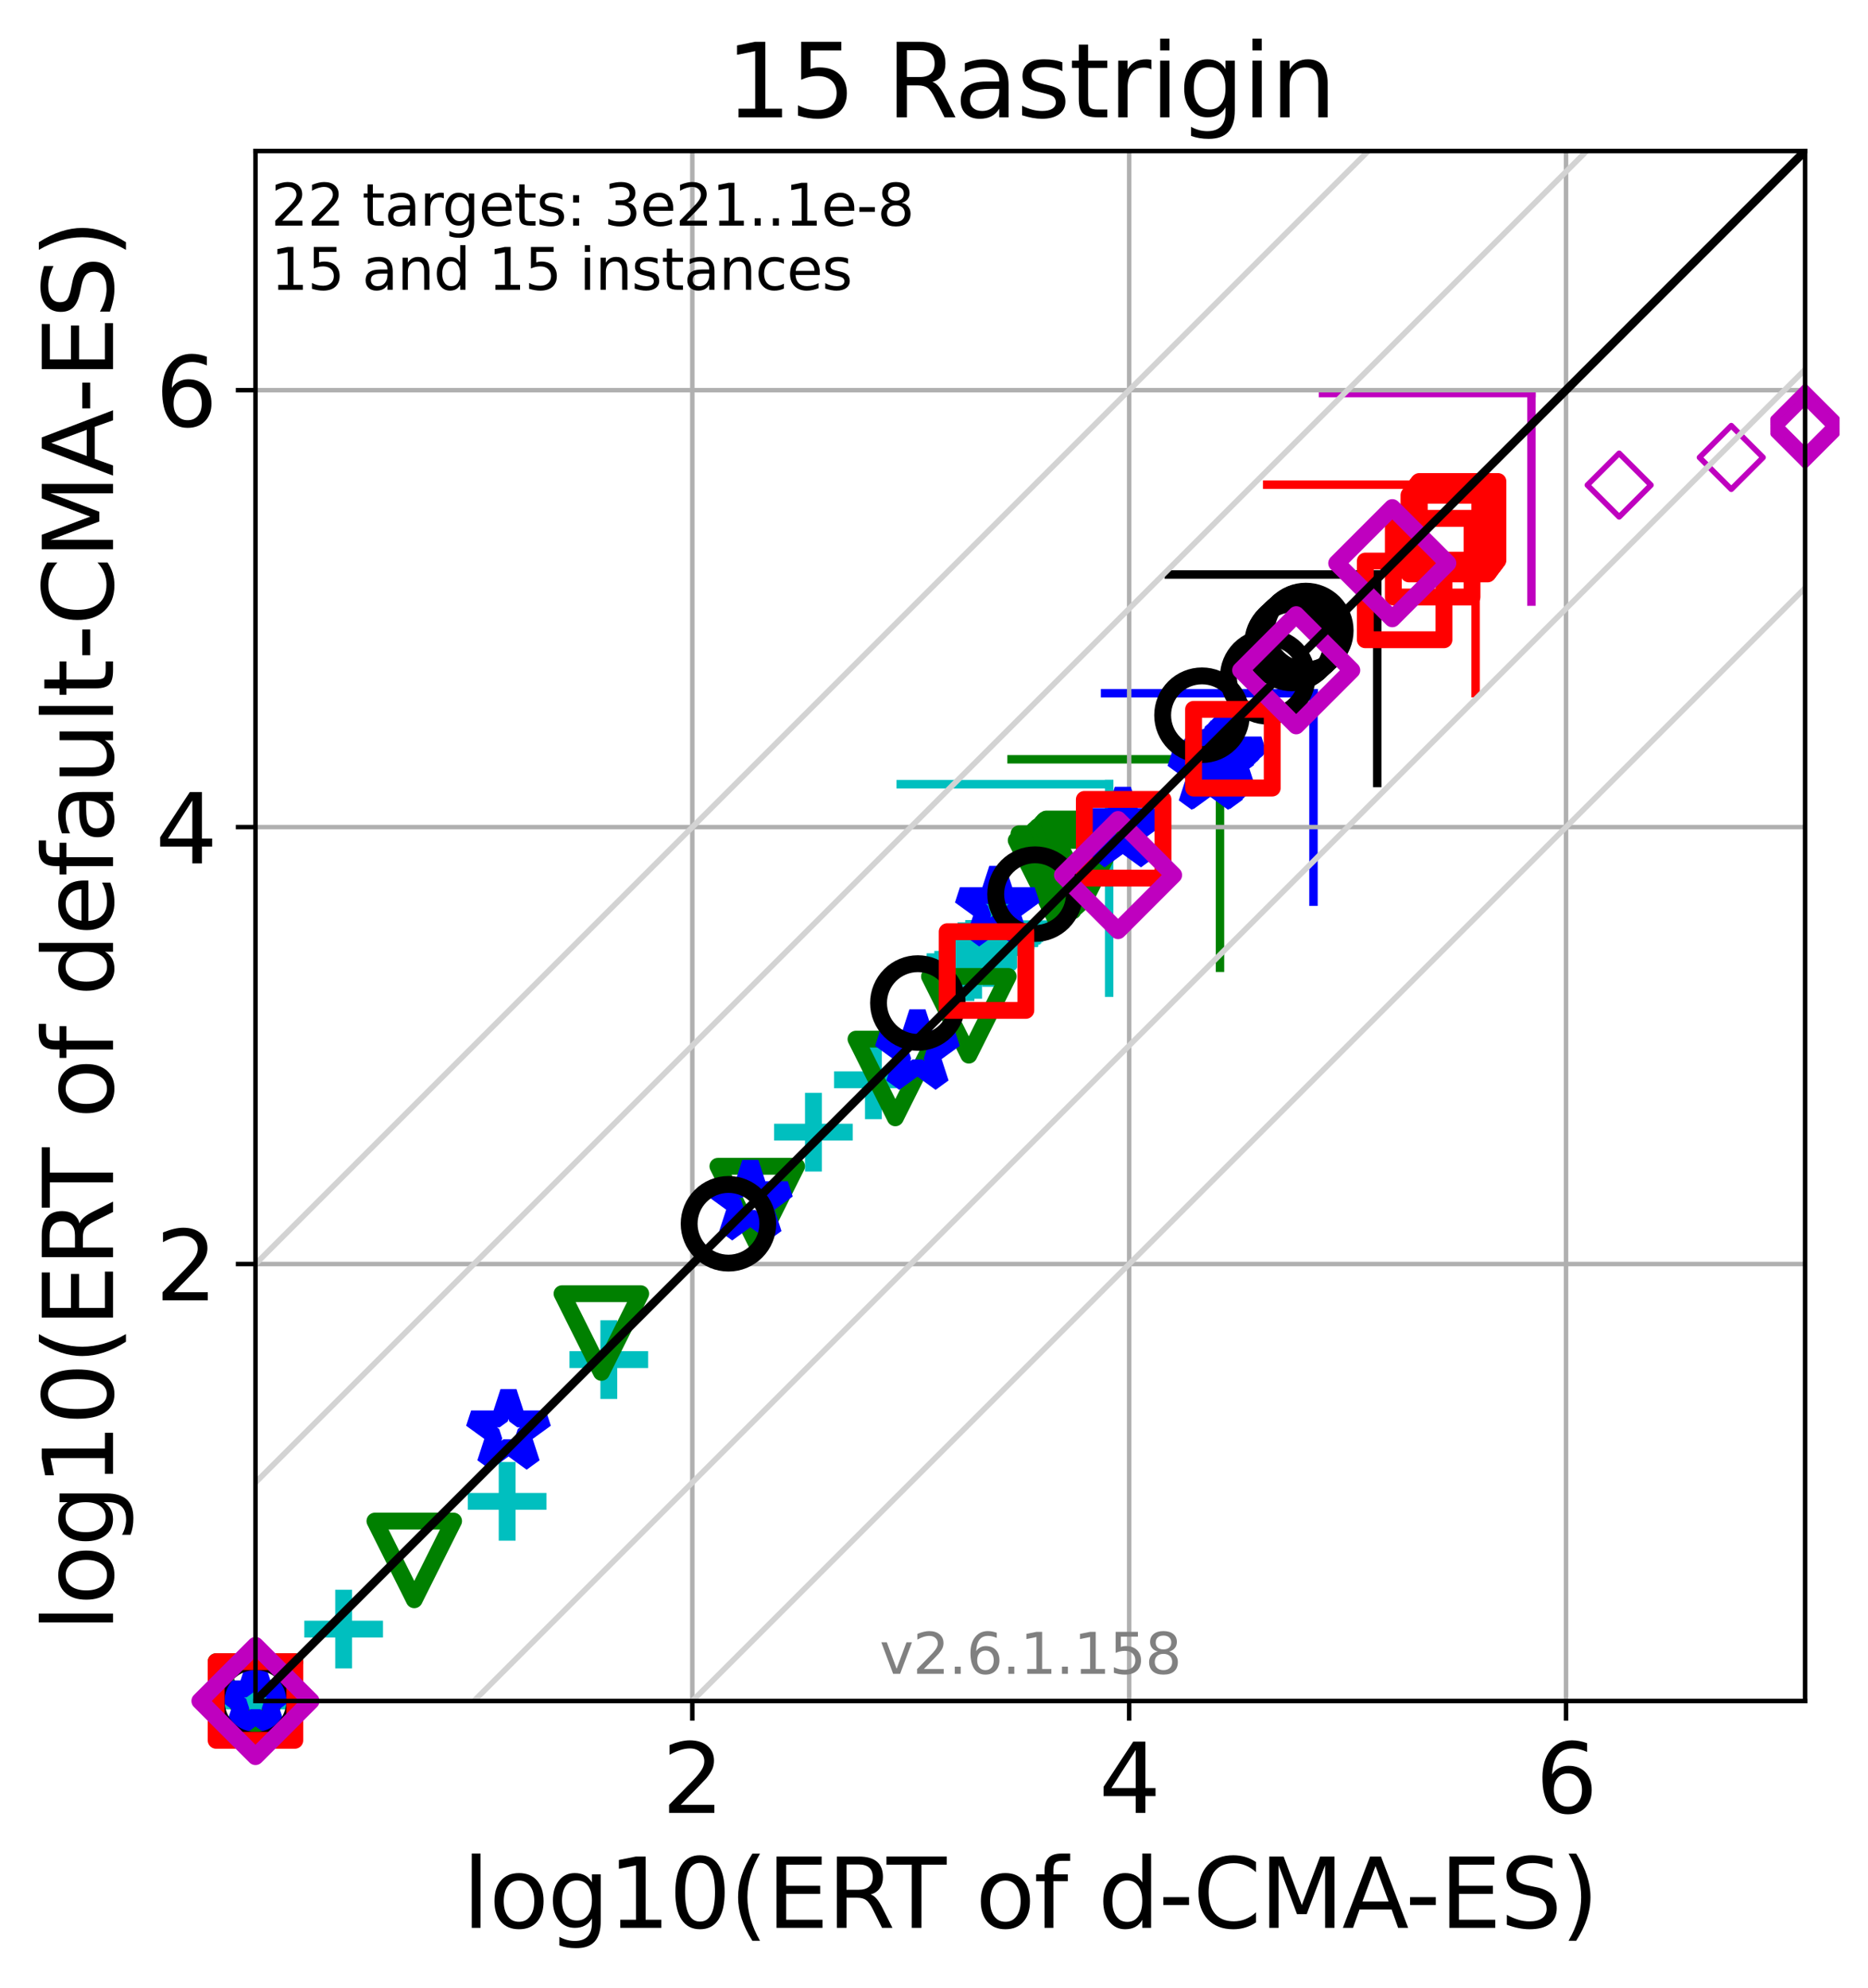 <?xml version="1.0" encoding="utf-8" standalone="no"?>
<!DOCTYPE svg PUBLIC "-//W3C//DTD SVG 1.1//EN"
  "http://www.w3.org/Graphics/SVG/1.1/DTD/svg11.dtd">
<svg xmlns:xlink="http://www.w3.org/1999/xlink" width="332.469pt" height="353.783pt" viewBox="0 0 332.469 353.783" xmlns="http://www.w3.org/2000/svg" version="1.1">
 <defs>
  <style type="text/css">*{stroke-linejoin: round; stroke-linecap: butt}</style>
 </defs>
 <g id="figure_1">
  <g id="patch_1">
   <path d="M 0 353.783 
L 332.469 353.783 
L 332.469 0 
L 0 0 
z
" style="fill: #ffffff"/>
  </g>
  <g id="axes_1">
   <g id="patch_2">
    <path d="M 45.469 302.677 
L 321.269 302.677 
L 321.269 26.877 
L 45.469 26.877 
z
" style="fill: #ffffff"/>
   </g>
   <g id="line2d_1">
    <path d="M 197.406 176.635 
L 197.406 139.539 
" clip-path="url(#pd4803bd28d)" style="fill: none; stroke: #00bfbf; stroke-width: 1.5; stroke-linecap: square"/>
   </g>
   <g id="line2d_2">
    <path d="M 160.31 139.539 
L 197.406 139.539 
" clip-path="url(#pd4803bd28d)" style="fill: none; stroke: #00bfbf; stroke-width: 1.5; stroke-linecap: square"/>
   </g>
   <g id="line2d_3">
    <path d="M 217.137 172.204 
L 217.137 135.108 
" clip-path="url(#pd4803bd28d)" style="fill: none; stroke: #008000; stroke-width: 1.5; stroke-linecap: square"/>
   </g>
   <g id="line2d_4">
    <path d="M 180.04 135.108 
L 217.137 135.108 
" clip-path="url(#pd4803bd28d)" style="fill: none; stroke: #008000; stroke-width: 1.5; stroke-linecap: square"/>
   </g>
   <g id="line2d_5">
    <path d="M 233.777 160.451 
L 233.777 123.355 
" clip-path="url(#pd4803bd28d)" style="fill: none; stroke: #0000ff; stroke-width: 1.5; stroke-linecap: square"/>
   </g>
   <g id="line2d_6">
    <path d="M 196.681 123.355 
L 233.777 123.355 
" clip-path="url(#pd4803bd28d)" style="fill: none; stroke: #0000ff; stroke-width: 1.5; stroke-linecap: square"/>
   </g>
   <g id="line2d_7">
    <path d="M 245.122 139.328 
L 245.122 102.232 
" clip-path="url(#pd4803bd28d)" style="fill: none; stroke: #000000; stroke-width: 1.5; stroke-linecap: square"/>
   </g>
   <g id="line2d_8">
    <path d="M 208.025 102.232 
L 245.122 102.232 
" clip-path="url(#pd4803bd28d)" style="fill: none; stroke: #000000; stroke-width: 1.5; stroke-linecap: square"/>
   </g>
   <g id="line2d_9">
    <path d="M 262.629 123.346 
L 262.629 86.249 
" clip-path="url(#pd4803bd28d)" style="fill: none; stroke: #ff0000; stroke-width: 1.5; stroke-linecap: square"/>
   </g>
   <g id="line2d_10">
    <path d="M 225.533 86.249 
L 262.629 86.249 
" clip-path="url(#pd4803bd28d)" style="fill: none; stroke: #ff0000; stroke-width: 1.5; stroke-linecap: square"/>
   </g>
   <g id="line2d_11">
    <path d="M 272.566 107.047 
L 272.566 69.95 
" clip-path="url(#pd4803bd28d)" style="fill: none; stroke: #bf00bf; stroke-width: 1.5; stroke-linecap: square"/>
   </g>
   <g id="line2d_12">
    <path d="M 235.47 69.95 
L 272.566 69.95 
" clip-path="url(#pd4803bd28d)" style="fill: none; stroke: #bf00bf; stroke-width: 1.5; stroke-linecap: square"/>
   </g>
   <g id="matplotlib.axis_1">
    <g id="xtick_1">
     <g id="line2d_13">
      <path d="M 123.22 302.677 
L 123.22 26.877 
" clip-path="url(#pd4803bd28d)" style="fill: none; stroke: #b0b0b0; stroke-width: 0.8; stroke-linecap: square"/>
     </g>
     <g id="line2d_14">
      <defs>
       <path id="mb172a5b477" d="M 0 0 
L 0 3.5 
" style="stroke: #000000; stroke-width: 0.8"/>
      </defs>
      <g>
       <use xlink:href="#mb172a5b477" x="123.22" y="302.677" style="stroke: #000000; stroke-width: 0.8"/>
      </g>
     </g>
     <g id="text_1">
      <!-- 2 -->
      <g transform="translate(117.812 322.595)scale(0.17 -0.17)">
       <defs>
        <path id="DejaVuSans-32" d="M 1228 531 
L 3431 531 
L 3431 0 
L 469 0 
L 469 531 
Q 828 903 1448 1529 
Q 2069 2156 2228 2338 
Q 2531 2678 2651 2914 
Q 2772 3150 2772 3378 
Q 2772 3750 2511 3984 
Q 2250 4219 1831 4219 
Q 1534 4219 1204 4116 
Q 875 4013 500 3803 
L 500 4441 
Q 881 4594 1212 4672 
Q 1544 4750 1819 4750 
Q 2544 4750 2975 4387 
Q 3406 4025 3406 3419 
Q 3406 3131 3298 2873 
Q 3191 2616 2906 2266 
Q 2828 2175 2409 1742 
Q 1991 1309 1228 531 
z
" transform="scale(0.016)"/>
       </defs>
       <use xlink:href="#DejaVuSans-32"/>
      </g>
     </g>
    </g>
    <g id="xtick_2">
     <g id="line2d_15">
      <path d="M 200.97 302.677 
L 200.97 26.877 
" clip-path="url(#pd4803bd28d)" style="fill: none; stroke: #b0b0b0; stroke-width: 0.8; stroke-linecap: square"/>
     </g>
     <g id="line2d_16">
      <g>
       <use xlink:href="#mb172a5b477" x="200.97" y="302.677" style="stroke: #000000; stroke-width: 0.8"/>
      </g>
     </g>
     <g id="text_2">
      <!-- 4 -->
      <g transform="translate(195.562 322.595)scale(0.17 -0.17)">
       <defs>
        <path id="DejaVuSans-34" d="M 2419 4116 
L 825 1625 
L 2419 1625 
L 2419 4116 
z
M 2253 4666 
L 3047 4666 
L 3047 1625 
L 3713 1625 
L 3713 1100 
L 3047 1100 
L 3047 0 
L 2419 0 
L 2419 1100 
L 313 1100 
L 313 1709 
L 2253 4666 
z
" transform="scale(0.016)"/>
       </defs>
       <use xlink:href="#DejaVuSans-34"/>
      </g>
     </g>
    </g>
    <g id="xtick_3">
     <g id="line2d_17">
      <path d="M 278.721 302.677 
L 278.721 26.877 
" clip-path="url(#pd4803bd28d)" style="fill: none; stroke: #b0b0b0; stroke-width: 0.8; stroke-linecap: square"/>
     </g>
     <g id="line2d_18">
      <g>
       <use xlink:href="#mb172a5b477" x="278.721" y="302.677" style="stroke: #000000; stroke-width: 0.8"/>
      </g>
     </g>
     <g id="text_3">
      <!-- 6 -->
      <g transform="translate(273.313 322.595)scale(0.17 -0.17)">
       <defs>
        <path id="DejaVuSans-36" d="M 2113 2584 
Q 1688 2584 1439 2293 
Q 1191 2003 1191 1497 
Q 1191 994 1439 701 
Q 1688 409 2113 409 
Q 2538 409 2786 701 
Q 3034 994 3034 1497 
Q 3034 2003 2786 2293 
Q 2538 2584 2113 2584 
z
M 3366 4563 
L 3366 3988 
Q 3128 4100 2886 4159 
Q 2644 4219 2406 4219 
Q 1781 4219 1451 3797 
Q 1122 3375 1075 2522 
Q 1259 2794 1537 2939 
Q 1816 3084 2150 3084 
Q 2853 3084 3261 2657 
Q 3669 2231 3669 1497 
Q 3669 778 3244 343 
Q 2819 -91 2113 -91 
Q 1303 -91 875 529 
Q 447 1150 447 2328 
Q 447 3434 972 4092 
Q 1497 4750 2381 4750 
Q 2619 4750 2861 4703 
Q 3103 4656 3366 4563 
z
" transform="scale(0.016)"/>
       </defs>
       <use xlink:href="#DejaVuSans-36"/>
      </g>
     </g>
    </g>
    <g id="text_4">
     <!-- log10(ERT of d-CMA-ES) -->
     <g transform="translate(82.324 343.047)scale(0.17 -0.17)">
      <defs>
       <path id="DejaVuSans-6c" d="M 603 4863 
L 1178 4863 
L 1178 0 
L 603 0 
L 603 4863 
z
" transform="scale(0.016)"/>
       <path id="DejaVuSans-6f" d="M 1959 3097 
Q 1497 3097 1228 2736 
Q 959 2375 959 1747 
Q 959 1119 1226 758 
Q 1494 397 1959 397 
Q 2419 397 2687 759 
Q 2956 1122 2956 1747 
Q 2956 2369 2687 2733 
Q 2419 3097 1959 3097 
z
M 1959 3584 
Q 2709 3584 3137 3096 
Q 3566 2609 3566 1747 
Q 3566 888 3137 398 
Q 2709 -91 1959 -91 
Q 1206 -91 779 398 
Q 353 888 353 1747 
Q 353 2609 779 3096 
Q 1206 3584 1959 3584 
z
" transform="scale(0.016)"/>
       <path id="DejaVuSans-67" d="M 2906 1791 
Q 2906 2416 2648 2759 
Q 2391 3103 1925 3103 
Q 1463 3103 1205 2759 
Q 947 2416 947 1791 
Q 947 1169 1205 825 
Q 1463 481 1925 481 
Q 2391 481 2648 825 
Q 2906 1169 2906 1791 
z
M 3481 434 
Q 3481 -459 3084 -895 
Q 2688 -1331 1869 -1331 
Q 1566 -1331 1297 -1286 
Q 1028 -1241 775 -1147 
L 775 -588 
Q 1028 -725 1275 -790 
Q 1522 -856 1778 -856 
Q 2344 -856 2625 -561 
Q 2906 -266 2906 331 
L 2906 616 
Q 2728 306 2450 153 
Q 2172 0 1784 0 
Q 1141 0 747 490 
Q 353 981 353 1791 
Q 353 2603 747 3093 
Q 1141 3584 1784 3584 
Q 2172 3584 2450 3431 
Q 2728 3278 2906 2969 
L 2906 3500 
L 3481 3500 
L 3481 434 
z
" transform="scale(0.016)"/>
       <path id="DejaVuSans-31" d="M 794 531 
L 1825 531 
L 1825 4091 
L 703 3866 
L 703 4441 
L 1819 4666 
L 2450 4666 
L 2450 531 
L 3481 531 
L 3481 0 
L 794 0 
L 794 531 
z
" transform="scale(0.016)"/>
       <path id="DejaVuSans-30" d="M 2034 4250 
Q 1547 4250 1301 3770 
Q 1056 3291 1056 2328 
Q 1056 1369 1301 889 
Q 1547 409 2034 409 
Q 2525 409 2770 889 
Q 3016 1369 3016 2328 
Q 3016 3291 2770 3770 
Q 2525 4250 2034 4250 
z
M 2034 4750 
Q 2819 4750 3233 4129 
Q 3647 3509 3647 2328 
Q 3647 1150 3233 529 
Q 2819 -91 2034 -91 
Q 1250 -91 836 529 
Q 422 1150 422 2328 
Q 422 3509 836 4129 
Q 1250 4750 2034 4750 
z
" transform="scale(0.016)"/>
       <path id="DejaVuSans-28" d="M 1984 4856 
Q 1566 4138 1362 3434 
Q 1159 2731 1159 2009 
Q 1159 1288 1364 580 
Q 1569 -128 1984 -844 
L 1484 -844 
Q 1016 -109 783 600 
Q 550 1309 550 2009 
Q 550 2706 781 3412 
Q 1013 4119 1484 4856 
L 1984 4856 
z
" transform="scale(0.016)"/>
       <path id="DejaVuSans-45" d="M 628 4666 
L 3578 4666 
L 3578 4134 
L 1259 4134 
L 1259 2753 
L 3481 2753 
L 3481 2222 
L 1259 2222 
L 1259 531 
L 3634 531 
L 3634 0 
L 628 0 
L 628 4666 
z
" transform="scale(0.016)"/>
       <path id="DejaVuSans-52" d="M 2841 2188 
Q 3044 2119 3236 1894 
Q 3428 1669 3622 1275 
L 4263 0 
L 3584 0 
L 2988 1197 
Q 2756 1666 2539 1819 
Q 2322 1972 1947 1972 
L 1259 1972 
L 1259 0 
L 628 0 
L 628 4666 
L 2053 4666 
Q 2853 4666 3247 4331 
Q 3641 3997 3641 3322 
Q 3641 2881 3436 2590 
Q 3231 2300 2841 2188 
z
M 1259 4147 
L 1259 2491 
L 2053 2491 
Q 2509 2491 2742 2702 
Q 2975 2913 2975 3322 
Q 2975 3731 2742 3939 
Q 2509 4147 2053 4147 
L 1259 4147 
z
" transform="scale(0.016)"/>
       <path id="DejaVuSans-54" d="M -19 4666 
L 3928 4666 
L 3928 4134 
L 2272 4134 
L 2272 0 
L 1638 0 
L 1638 4134 
L -19 4134 
L -19 4666 
z
" transform="scale(0.016)"/>
       <path id="DejaVuSans-20" transform="scale(0.016)"/>
       <path id="DejaVuSans-66" d="M 2375 4863 
L 2375 4384 
L 1825 4384 
Q 1516 4384 1395 4259 
Q 1275 4134 1275 3809 
L 1275 3500 
L 2222 3500 
L 2222 3053 
L 1275 3053 
L 1275 0 
L 697 0 
L 697 3053 
L 147 3053 
L 147 3500 
L 697 3500 
L 697 3744 
Q 697 4328 969 4595 
Q 1241 4863 1831 4863 
L 2375 4863 
z
" transform="scale(0.016)"/>
       <path id="DejaVuSans-64" d="M 2906 2969 
L 2906 4863 
L 3481 4863 
L 3481 0 
L 2906 0 
L 2906 525 
Q 2725 213 2448 61 
Q 2172 -91 1784 -91 
Q 1150 -91 751 415 
Q 353 922 353 1747 
Q 353 2572 751 3078 
Q 1150 3584 1784 3584 
Q 2172 3584 2448 3432 
Q 2725 3281 2906 2969 
z
M 947 1747 
Q 947 1113 1208 752 
Q 1469 391 1925 391 
Q 2381 391 2643 752 
Q 2906 1113 2906 1747 
Q 2906 2381 2643 2742 
Q 2381 3103 1925 3103 
Q 1469 3103 1208 2742 
Q 947 2381 947 1747 
z
" transform="scale(0.016)"/>
       <path id="DejaVuSans-2d" d="M 313 2009 
L 1997 2009 
L 1997 1497 
L 313 1497 
L 313 2009 
z
" transform="scale(0.016)"/>
       <path id="DejaVuSans-43" d="M 4122 4306 
L 4122 3641 
Q 3803 3938 3442 4084 
Q 3081 4231 2675 4231 
Q 1875 4231 1450 3742 
Q 1025 3253 1025 2328 
Q 1025 1406 1450 917 
Q 1875 428 2675 428 
Q 3081 428 3442 575 
Q 3803 722 4122 1019 
L 4122 359 
Q 3791 134 3420 21 
Q 3050 -91 2638 -91 
Q 1578 -91 968 557 
Q 359 1206 359 2328 
Q 359 3453 968 4101 
Q 1578 4750 2638 4750 
Q 3056 4750 3426 4639 
Q 3797 4528 4122 4306 
z
" transform="scale(0.016)"/>
       <path id="DejaVuSans-4d" d="M 628 4666 
L 1569 4666 
L 2759 1491 
L 3956 4666 
L 4897 4666 
L 4897 0 
L 4281 0 
L 4281 4097 
L 3078 897 
L 2444 897 
L 1241 4097 
L 1241 0 
L 628 0 
L 628 4666 
z
" transform="scale(0.016)"/>
       <path id="DejaVuSans-41" d="M 2188 4044 
L 1331 1722 
L 3047 1722 
L 2188 4044 
z
M 1831 4666 
L 2547 4666 
L 4325 0 
L 3669 0 
L 3244 1197 
L 1141 1197 
L 716 0 
L 50 0 
L 1831 4666 
z
" transform="scale(0.016)"/>
       <path id="DejaVuSans-53" d="M 3425 4513 
L 3425 3897 
Q 3066 4069 2747 4153 
Q 2428 4238 2131 4238 
Q 1616 4238 1336 4038 
Q 1056 3838 1056 3469 
Q 1056 3159 1242 3001 
Q 1428 2844 1947 2747 
L 2328 2669 
Q 3034 2534 3370 2195 
Q 3706 1856 3706 1288 
Q 3706 609 3251 259 
Q 2797 -91 1919 -91 
Q 1588 -91 1214 -16 
Q 841 59 441 206 
L 441 856 
Q 825 641 1194 531 
Q 1563 422 1919 422 
Q 2459 422 2753 634 
Q 3047 847 3047 1241 
Q 3047 1584 2836 1778 
Q 2625 1972 2144 2069 
L 1759 2144 
Q 1053 2284 737 2584 
Q 422 2884 422 3419 
Q 422 4038 858 4394 
Q 1294 4750 2059 4750 
Q 2388 4750 2728 4690 
Q 3069 4631 3425 4513 
z
" transform="scale(0.016)"/>
       <path id="DejaVuSans-29" d="M 513 4856 
L 1013 4856 
Q 1481 4119 1714 3412 
Q 1947 2706 1947 2009 
Q 1947 1309 1714 600 
Q 1481 -109 1013 -844 
L 513 -844 
Q 928 -128 1133 580 
Q 1338 1288 1338 2009 
Q 1338 2731 1133 3434 
Q 928 4138 513 4856 
z
" transform="scale(0.016)"/>
      </defs>
      <use xlink:href="#DejaVuSans-6c"/>
      <use xlink:href="#DejaVuSans-6f" x="27.783"/>
      <use xlink:href="#DejaVuSans-67" x="88.965"/>
      <use xlink:href="#DejaVuSans-31" x="152.441"/>
      <use xlink:href="#DejaVuSans-30" x="216.064"/>
      <use xlink:href="#DejaVuSans-28" x="279.688"/>
      <use xlink:href="#DejaVuSans-45" x="318.701"/>
      <use xlink:href="#DejaVuSans-52" x="381.885"/>
      <use xlink:href="#DejaVuSans-54" x="444.117"/>
      <use xlink:href="#DejaVuSans-20" x="505.201"/>
      <use xlink:href="#DejaVuSans-6f" x="536.988"/>
      <use xlink:href="#DejaVuSans-66" x="598.17"/>
      <use xlink:href="#DejaVuSans-20" x="633.375"/>
      <use xlink:href="#DejaVuSans-64" x="665.162"/>
      <use xlink:href="#DejaVuSans-2d" x="728.639"/>
      <use xlink:href="#DejaVuSans-43" x="764.723"/>
      <use xlink:href="#DejaVuSans-4d" x="834.547"/>
      <use xlink:href="#DejaVuSans-41" x="920.826"/>
      <use xlink:href="#DejaVuSans-2d" x="986.984"/>
      <use xlink:href="#DejaVuSans-45" x="1023.068"/>
      <use xlink:href="#DejaVuSans-53" x="1086.252"/>
      <use xlink:href="#DejaVuSans-29" x="1149.729"/>
     </g>
    </g>
   </g>
   <g id="matplotlib.axis_2">
    <g id="ytick_1">
     <g id="line2d_19">
      <path d="M 45.469 224.927 
L 321.269 224.927 
" clip-path="url(#pd4803bd28d)" style="fill: none; stroke: #b0b0b0; stroke-width: 0.8; stroke-linecap: square"/>
     </g>
     <g id="line2d_20">
      <defs>
       <path id="mdb565d63e0" d="M 0 0 
L -3.5 0 
" style="stroke: #000000; stroke-width: 0.8"/>
      </defs>
      <g>
       <use xlink:href="#mdb565d63e0" x="45.469" y="224.927" style="stroke: #000000; stroke-width: 0.8"/>
      </g>
     </g>
     <g id="text_5">
      <!-- 2 -->
      <g transform="translate(27.653 231.385)scale(0.17 -0.17)">
       <use xlink:href="#DejaVuSans-32"/>
      </g>
     </g>
    </g>
    <g id="ytick_2">
     <g id="line2d_21">
      <path d="M 45.469 147.176 
L 321.269 147.176 
" clip-path="url(#pd4803bd28d)" style="fill: none; stroke: #b0b0b0; stroke-width: 0.8; stroke-linecap: square"/>
     </g>
     <g id="line2d_22">
      <g>
       <use xlink:href="#mdb565d63e0" x="45.469" y="147.176" style="stroke: #000000; stroke-width: 0.8"/>
      </g>
     </g>
     <g id="text_6">
      <!-- 4 -->
      <g transform="translate(27.653 153.635)scale(0.17 -0.17)">
       <use xlink:href="#DejaVuSans-34"/>
      </g>
     </g>
    </g>
    <g id="ytick_3">
     <g id="line2d_23">
      <path d="M 45.469 69.425 
L 321.269 69.425 
" clip-path="url(#pd4803bd28d)" style="fill: none; stroke: #b0b0b0; stroke-width: 0.8; stroke-linecap: square"/>
     </g>
     <g id="line2d_24">
      <g>
       <use xlink:href="#mdb565d63e0" x="45.469" y="69.425" style="stroke: #000000; stroke-width: 0.8"/>
      </g>
     </g>
     <g id="text_7">
      <!-- 6 -->
      <g transform="translate(27.653 75.884)scale(0.17 -0.17)">
       <use xlink:href="#DejaVuSans-36"/>
      </g>
     </g>
    </g>
    <g id="text_8">
     <!-- log10(ERT of default-CMA-ES) -->
     <g transform="translate(20.117 290.334)rotate(-90)scale(0.17 -0.17)">
      <defs>
       <path id="DejaVuSans-65" d="M 3597 1894 
L 3597 1613 
L 953 1613 
Q 991 1019 1311 708 
Q 1631 397 2203 397 
Q 2534 397 2845 478 
Q 3156 559 3463 722 
L 3463 178 
Q 3153 47 2828 -22 
Q 2503 -91 2169 -91 
Q 1331 -91 842 396 
Q 353 884 353 1716 
Q 353 2575 817 3079 
Q 1281 3584 2069 3584 
Q 2775 3584 3186 3129 
Q 3597 2675 3597 1894 
z
M 3022 2063 
Q 3016 2534 2758 2815 
Q 2500 3097 2075 3097 
Q 1594 3097 1305 2825 
Q 1016 2553 972 2059 
L 3022 2063 
z
" transform="scale(0.016)"/>
       <path id="DejaVuSans-61" d="M 2194 1759 
Q 1497 1759 1228 1600 
Q 959 1441 959 1056 
Q 959 750 1161 570 
Q 1363 391 1709 391 
Q 2188 391 2477 730 
Q 2766 1069 2766 1631 
L 2766 1759 
L 2194 1759 
z
M 3341 1997 
L 3341 0 
L 2766 0 
L 2766 531 
Q 2569 213 2275 61 
Q 1981 -91 1556 -91 
Q 1019 -91 701 211 
Q 384 513 384 1019 
Q 384 1609 779 1909 
Q 1175 2209 1959 2209 
L 2766 2209 
L 2766 2266 
Q 2766 2663 2505 2880 
Q 2244 3097 1772 3097 
Q 1472 3097 1187 3025 
Q 903 2953 641 2809 
L 641 3341 
Q 956 3463 1253 3523 
Q 1550 3584 1831 3584 
Q 2591 3584 2966 3190 
Q 3341 2797 3341 1997 
z
" transform="scale(0.016)"/>
       <path id="DejaVuSans-75" d="M 544 1381 
L 544 3500 
L 1119 3500 
L 1119 1403 
Q 1119 906 1312 657 
Q 1506 409 1894 409 
Q 2359 409 2629 706 
Q 2900 1003 2900 1516 
L 2900 3500 
L 3475 3500 
L 3475 0 
L 2900 0 
L 2900 538 
Q 2691 219 2414 64 
Q 2138 -91 1772 -91 
Q 1169 -91 856 284 
Q 544 659 544 1381 
z
M 1991 3584 
L 1991 3584 
z
" transform="scale(0.016)"/>
       <path id="DejaVuSans-74" d="M 1172 4494 
L 1172 3500 
L 2356 3500 
L 2356 3053 
L 1172 3053 
L 1172 1153 
Q 1172 725 1289 603 
Q 1406 481 1766 481 
L 2356 481 
L 2356 0 
L 1766 0 
Q 1100 0 847 248 
Q 594 497 594 1153 
L 594 3053 
L 172 3053 
L 172 3500 
L 594 3500 
L 594 4494 
L 1172 4494 
z
" transform="scale(0.016)"/>
      </defs>
      <use xlink:href="#DejaVuSans-6c"/>
      <use xlink:href="#DejaVuSans-6f" x="27.783"/>
      <use xlink:href="#DejaVuSans-67" x="88.965"/>
      <use xlink:href="#DejaVuSans-31" x="152.441"/>
      <use xlink:href="#DejaVuSans-30" x="216.064"/>
      <use xlink:href="#DejaVuSans-28" x="279.688"/>
      <use xlink:href="#DejaVuSans-45" x="318.701"/>
      <use xlink:href="#DejaVuSans-52" x="381.885"/>
      <use xlink:href="#DejaVuSans-54" x="444.117"/>
      <use xlink:href="#DejaVuSans-20" x="505.201"/>
      <use xlink:href="#DejaVuSans-6f" x="536.988"/>
      <use xlink:href="#DejaVuSans-66" x="598.17"/>
      <use xlink:href="#DejaVuSans-20" x="633.375"/>
      <use xlink:href="#DejaVuSans-64" x="665.162"/>
      <use xlink:href="#DejaVuSans-65" x="728.639"/>
      <use xlink:href="#DejaVuSans-66" x="790.162"/>
      <use xlink:href="#DejaVuSans-61" x="825.367"/>
      <use xlink:href="#DejaVuSans-75" x="886.646"/>
      <use xlink:href="#DejaVuSans-6c" x="950.025"/>
      <use xlink:href="#DejaVuSans-74" x="977.809"/>
      <use xlink:href="#DejaVuSans-2d" x="1017.018"/>
      <use xlink:href="#DejaVuSans-43" x="1053.102"/>
      <use xlink:href="#DejaVuSans-4d" x="1122.926"/>
      <use xlink:href="#DejaVuSans-41" x="1209.205"/>
      <use xlink:href="#DejaVuSans-2d" x="1275.363"/>
      <use xlink:href="#DejaVuSans-45" x="1311.447"/>
      <use xlink:href="#DejaVuSans-53" x="1374.631"/>
      <use xlink:href="#DejaVuSans-29" x="1438.107"/>
     </g>
    </g>
   </g>
   <g id="line2d_25">
    <defs>
     <path id="m1e550b8e42" d="M -7 0 
L 7 0 
M 0 7 
L 0 -7 
" style="stroke: #00bfbf; stroke-width: 3"/>
    </defs>
    <g>
     <use xlink:href="#m1e550b8e42" x="45.469" y="302.677" style="fill-opacity: 0; stroke: #00bfbf; stroke-width: 3"/>
     <use xlink:href="#m1e550b8e42" x="61.163" y="289.885" style="fill-opacity: 0; stroke: #00bfbf; stroke-width: 3"/>
     <use xlink:href="#m1e550b8e42" x="90.265" y="267.152" style="fill-opacity: 0; stroke: #00bfbf; stroke-width: 3"/>
     <use xlink:href="#m1e550b8e42" x="108.358" y="241.927" style="fill-opacity: 0; stroke: #00bfbf; stroke-width: 3"/>
     <use xlink:href="#m1e550b8e42" x="144.774" y="201.46" style="fill-opacity: 0; stroke: #00bfbf; stroke-width: 3"/>
     <use xlink:href="#m1e550b8e42" x="155.451" y="192.142" style="fill-opacity: 0; stroke: #00bfbf; stroke-width: 3"/>
     <use xlink:href="#m1e550b8e42" x="171.926" y="171.126" style="fill-opacity: 0; stroke: #00bfbf; stroke-width: 3"/>
     <use xlink:href="#m1e550b8e42" x="173.291" y="170.713" style="fill-opacity: 0; stroke: #00bfbf; stroke-width: 3"/>
     <use xlink:href="#m1e550b8e42" x="176.294" y="168.601" style="fill-opacity: 0; stroke: #00bfbf; stroke-width: 3"/>
     <use xlink:href="#m1e550b8e42" x="176.655" y="167.914" style="fill-opacity: 0; stroke: #00bfbf; stroke-width: 3"/>
     <use xlink:href="#m1e550b8e42" x="176.943" y="167.818" style="fill-opacity: 0; stroke: #00bfbf; stroke-width: 3"/>
     <use xlink:href="#m1e550b8e42" x="177.101" y="167.398" style="fill-opacity: 0; stroke: #00bfbf; stroke-width: 3"/>
     <use xlink:href="#m1e550b8e42" x="177.709" y="167.034" style="fill-opacity: 0; stroke: #00bfbf; stroke-width: 3"/>
     <use xlink:href="#m1e550b8e42" x="177.808" y="166.924" style="fill-opacity: 0; stroke: #00bfbf; stroke-width: 3"/>
     <use xlink:href="#m1e550b8e42" x="178.158" y="166.573" style="fill-opacity: 0; stroke: #00bfbf; stroke-width: 3"/>
     <use xlink:href="#m1e550b8e42" x="178.336" y="166.402" style="fill-opacity: 0; stroke: #00bfbf; stroke-width: 3"/>
     <use xlink:href="#m1e550b8e42" x="178.645" y="166.145" style="fill-opacity: 0; stroke: #00bfbf; stroke-width: 3"/>
     <use xlink:href="#m1e550b8e42" x="178.758" y="165.959" style="fill-opacity: 0; stroke: #00bfbf; stroke-width: 3"/>
     <use xlink:href="#m1e550b8e42" x="178.962" y="165.789" style="fill-opacity: 0; stroke: #00bfbf; stroke-width: 3"/>
     <use xlink:href="#m1e550b8e42" x="179.206" y="165.65" style="fill-opacity: 0; stroke: #00bfbf; stroke-width: 3"/>
     <use xlink:href="#m1e550b8e42" x="179.384" y="165.466" style="fill-opacity: 0; stroke: #00bfbf; stroke-width: 3"/>
     <use xlink:href="#m1e550b8e42" x="179.526" y="165.263" style="fill-opacity: 0; stroke: #00bfbf; stroke-width: 3"/>
    </g>
   </g>
   <g id="line2d_26">
    <defs>
     <path id="m3af0535ca5" d="M -0 7 
L 7 -7 
L -7 -7 
z
" style="stroke: #008000; stroke-width: 3; stroke-linejoin: miter"/>
    </defs>
    <g>
     <use xlink:href="#m3af0535ca5" x="45.469" y="302.677" style="fill-opacity: 0; stroke: #008000; stroke-width: 3; stroke-linejoin: miter"/>
     <use xlink:href="#m3af0535ca5" x="73.731" y="277.663" style="fill-opacity: 0; stroke: #008000; stroke-width: 3; stroke-linejoin: miter"/>
     <use xlink:href="#m3af0535ca5" x="107.031" y="237.202" style="fill-opacity: 0; stroke: #008000; stroke-width: 3; stroke-linejoin: miter"/>
     <use xlink:href="#m3af0535ca5" x="134.775" y="214.528" style="fill-opacity: 0; stroke: #008000; stroke-width: 3; stroke-linejoin: miter"/>
     <use xlink:href="#m3af0535ca5" x="159.354" y="191.907" style="fill-opacity: 0; stroke: #008000; stroke-width: 3; stroke-linejoin: miter"/>
     <use xlink:href="#m3af0535ca5" x="172.435" y="180.751" style="fill-opacity: 0; stroke: #008000; stroke-width: 3; stroke-linejoin: miter"/>
     <use xlink:href="#m3af0535ca5" x="187.865" y="156.54" style="fill-opacity: 0; stroke: #008000; stroke-width: 3; stroke-linejoin: miter"/>
     <use xlink:href="#m3af0535ca5" x="188.354" y="155.374" style="fill-opacity: 0; stroke: #008000; stroke-width: 3; stroke-linejoin: miter"/>
     <use xlink:href="#m3af0535ca5" x="190.956" y="155.084" style="fill-opacity: 0; stroke: #008000; stroke-width: 3; stroke-linejoin: miter"/>
     <use xlink:href="#m3af0535ca5" x="191.061" y="154.692" style="fill-opacity: 0; stroke: #008000; stroke-width: 3; stroke-linejoin: miter"/>
     <use xlink:href="#m3af0535ca5" x="191.356" y="154.461" style="fill-opacity: 0; stroke: #008000; stroke-width: 3; stroke-linejoin: miter"/>
     <use xlink:href="#m3af0535ca5" x="191.574" y="154.389" style="fill-opacity: 0; stroke: #008000; stroke-width: 3; stroke-linejoin: miter"/>
     <use xlink:href="#m3af0535ca5" x="191.673" y="154.114" style="fill-opacity: 0; stroke: #008000; stroke-width: 3; stroke-linejoin: miter"/>
     <use xlink:href="#m3af0535ca5" x="191.984" y="154.014" style="fill-opacity: 0; stroke: #008000; stroke-width: 3; stroke-linejoin: miter"/>
     <use xlink:href="#m3af0535ca5" x="192.169" y="153.8" style="fill-opacity: 0; stroke: #008000; stroke-width: 3; stroke-linejoin: miter"/>
     <use xlink:href="#m3af0535ca5" x="192.347" y="153.597" style="fill-opacity: 0; stroke: #008000; stroke-width: 3; stroke-linejoin: miter"/>
     <use xlink:href="#m3af0535ca5" x="192.508" y="153.374" style="fill-opacity: 0; stroke: #008000; stroke-width: 3; stroke-linejoin: miter"/>
     <use xlink:href="#m3af0535ca5" x="192.646" y="153.255" style="fill-opacity: 0; stroke: #008000; stroke-width: 3; stroke-linejoin: miter"/>
     <use xlink:href="#m3af0535ca5" x="192.789" y="153.07" style="fill-opacity: 0; stroke: #008000; stroke-width: 3; stroke-linejoin: miter"/>
     <use xlink:href="#m3af0535ca5" x="192.889" y="152.946" style="fill-opacity: 0; stroke: #008000; stroke-width: 3; stroke-linejoin: miter"/>
     <use xlink:href="#m3af0535ca5" x="193.136" y="152.796" style="fill-opacity: 0; stroke: #008000; stroke-width: 3; stroke-linejoin: miter"/>
     <use xlink:href="#m3af0535ca5" x="193.261" y="152.735" style="fill-opacity: 0; stroke: #008000; stroke-width: 3; stroke-linejoin: miter"/>
    </g>
   </g>
   <g id="line2d_27">
    <defs>
     <path id="mfe01dc190a" d="M 0 -7 
L -1.572 -2.163 
L -6.657 -2.163 
L -2.543 0.826 
L -4.114 5.663 
L -0 2.674 
L 4.114 5.663 
L 2.543 0.826 
L 6.657 -2.163 
L 1.572 -2.163 
z
" style="stroke: #0000ff; stroke-width: 3; stroke-linejoin: bevel"/>
    </defs>
    <g>
     <use xlink:href="#mfe01dc190a" x="45.469" y="302.677" style="fill-opacity: 0; stroke: #0000ff; stroke-width: 3; stroke-linejoin: bevel"/>
     <use xlink:href="#mfe01dc190a" x="90.501" y="254.646" style="fill-opacity: 0; stroke: #0000ff; stroke-width: 3; stroke-linejoin: bevel"/>
     <use xlink:href="#mfe01dc190a" x="133.551" y="213.855" style="fill-opacity: 0; stroke: #0000ff; stroke-width: 3; stroke-linejoin: bevel"/>
     <use xlink:href="#mfe01dc190a" x="163.286" y="187.058" style="fill-opacity: 0; stroke: #0000ff; stroke-width: 3; stroke-linejoin: bevel"/>
     <use xlink:href="#mfe01dc190a" x="177.503" y="161.536" style="fill-opacity: 0; stroke: #0000ff; stroke-width: 3; stroke-linejoin: bevel"/>
     <use xlink:href="#mfe01dc190a" x="199.835" y="147.464" style="fill-opacity: 0; stroke: #0000ff; stroke-width: 3; stroke-linejoin: bevel"/>
     <use xlink:href="#mfe01dc190a" x="215.338" y="137.217" style="fill-opacity: 0; stroke: #0000ff; stroke-width: 3; stroke-linejoin: bevel"/>
     <use xlink:href="#mfe01dc190a" x="215.664" y="137.089" style="fill-opacity: 0; stroke: #0000ff; stroke-width: 3; stroke-linejoin: bevel"/>
     <use xlink:href="#mfe01dc190a" x="215.902" y="136.74" style="fill-opacity: 0; stroke: #0000ff; stroke-width: 3; stroke-linejoin: bevel"/>
     <use xlink:href="#mfe01dc190a" x="215.968" y="136.609" style="fill-opacity: 0; stroke: #0000ff; stroke-width: 3; stroke-linejoin: bevel"/>
     <use xlink:href="#mfe01dc190a" x="216.188" y="136.409" style="fill-opacity: 0; stroke: #0000ff; stroke-width: 3; stroke-linejoin: bevel"/>
     <use xlink:href="#mfe01dc190a" x="216.373" y="136.302" style="fill-opacity: 0; stroke: #0000ff; stroke-width: 3; stroke-linejoin: bevel"/>
     <use xlink:href="#mfe01dc190a" x="216.556" y="136.085" style="fill-opacity: 0; stroke: #0000ff; stroke-width: 3; stroke-linejoin: bevel"/>
     <use xlink:href="#mfe01dc190a" x="216.669" y="135.965" style="fill-opacity: 0; stroke: #0000ff; stroke-width: 3; stroke-linejoin: bevel"/>
     <use xlink:href="#mfe01dc190a" x="216.839" y="135.725" style="fill-opacity: 0; stroke: #0000ff; stroke-width: 3; stroke-linejoin: bevel"/>
     <use xlink:href="#mfe01dc190a" x="216.989" y="135.616" style="fill-opacity: 0; stroke: #0000ff; stroke-width: 3; stroke-linejoin: bevel"/>
     <use xlink:href="#mfe01dc190a" x="217.211" y="135.444" style="fill-opacity: 0; stroke: #0000ff; stroke-width: 3; stroke-linejoin: bevel"/>
     <use xlink:href="#mfe01dc190a" x="217.304" y="135.323" style="fill-opacity: 0; stroke: #0000ff; stroke-width: 3; stroke-linejoin: bevel"/>
     <use xlink:href="#mfe01dc190a" x="217.485" y="135.124" style="fill-opacity: 0; stroke: #0000ff; stroke-width: 3; stroke-linejoin: bevel"/>
     <use xlink:href="#mfe01dc190a" x="217.61" y="135.013" style="fill-opacity: 0; stroke: #0000ff; stroke-width: 3; stroke-linejoin: bevel"/>
     <use xlink:href="#mfe01dc190a" x="217.744" y="134.814" style="fill-opacity: 0; stroke: #0000ff; stroke-width: 3; stroke-linejoin: bevel"/>
     <use xlink:href="#mfe01dc190a" x="217.852" y="134.718" style="fill-opacity: 0; stroke: #0000ff; stroke-width: 3; stroke-linejoin: bevel"/>
    </g>
   </g>
   <g id="line2d_28">
    <defs>
     <path id="m63bcc7627c" d="M 0 7 
C 1.856 7 3.637 6.262 4.95 4.95 
C 6.262 3.637 7 1.856 7 0 
C 7 -1.856 6.262 -3.637 4.95 -4.95 
C 3.637 -6.262 1.856 -7 0 -7 
C -1.856 -7 -3.637 -6.262 -4.95 -4.95 
C -6.262 -3.637 -7 -1.856 -7 0 
C -7 1.856 -6.262 3.637 -4.95 4.95 
C -3.637 6.262 -1.856 7 0 7 
z
" style="stroke: #000000; stroke-width: 3"/>
    </defs>
    <g>
     <use xlink:href="#m63bcc7627c" x="45.469" y="302.677" style="fill-opacity: 0; stroke: #000000; stroke-width: 3"/>
     <use xlink:href="#m63bcc7627c" x="129.655" y="217.761" style="fill-opacity: 0; stroke: #000000; stroke-width: 3"/>
     <use xlink:href="#m63bcc7627c" x="163.363" y="178.478" style="fill-opacity: 0; stroke: #000000; stroke-width: 3"/>
     <use xlink:href="#m63bcc7627c" x="184.219" y="159.107" style="fill-opacity: 0; stroke: #000000; stroke-width: 3"/>
     <use xlink:href="#m63bcc7627c" x="213.931" y="127.268" style="fill-opacity: 0; stroke: #000000; stroke-width: 3"/>
     <use xlink:href="#m63bcc7627c" x="225.627" y="120.428" style="fill-opacity: 0; stroke: #000000; stroke-width: 3"/>
     <use xlink:href="#m63bcc7627c" x="229.959" y="114.5" style="fill-opacity: 0; stroke: #000000; stroke-width: 3"/>
     <use xlink:href="#m63bcc7627c" x="230.102" y="114.308" style="fill-opacity: 0; stroke: #000000; stroke-width: 3"/>
     <use xlink:href="#m63bcc7627c" x="230.329" y="114.116" style="fill-opacity: 0; stroke: #000000; stroke-width: 3"/>
     <use xlink:href="#m63bcc7627c" x="230.46" y="113.977" style="fill-opacity: 0; stroke: #000000; stroke-width: 3"/>
     <use xlink:href="#m63bcc7627c" x="230.65" y="113.789" style="fill-opacity: 0; stroke: #000000; stroke-width: 3"/>
     <use xlink:href="#m63bcc7627c" x="230.816" y="113.678" style="fill-opacity: 0; stroke: #000000; stroke-width: 3"/>
     <use xlink:href="#m63bcc7627c" x="231.026" y="113.481" style="fill-opacity: 0; stroke: #000000; stroke-width: 3"/>
     <use xlink:href="#m63bcc7627c" x="231.126" y="113.347" style="fill-opacity: 0; stroke: #000000; stroke-width: 3"/>
     <use xlink:href="#m63bcc7627c" x="231.355" y="113.175" style="fill-opacity: 0; stroke: #000000; stroke-width: 3"/>
     <use xlink:href="#m63bcc7627c" x="231.474" y="113.064" style="fill-opacity: 0; stroke: #000000; stroke-width: 3"/>
     <use xlink:href="#m63bcc7627c" x="231.669" y="112.867" style="fill-opacity: 0; stroke: #000000; stroke-width: 3"/>
     <use xlink:href="#m63bcc7627c" x="231.781" y="112.765" style="fill-opacity: 0; stroke: #000000; stroke-width: 3"/>
     <use xlink:href="#m63bcc7627c" x="231.991" y="112.597" style="fill-opacity: 0; stroke: #000000; stroke-width: 3"/>
     <use xlink:href="#m63bcc7627c" x="232.091" y="112.475" style="fill-opacity: 0; stroke: #000000; stroke-width: 3"/>
     <use xlink:href="#m63bcc7627c" x="232.286" y="112.298" style="fill-opacity: 0; stroke: #000000; stroke-width: 3"/>
     <use xlink:href="#m63bcc7627c" x="232.412" y="112.197" style="fill-opacity: 0; stroke: #000000; stroke-width: 3"/>
    </g>
   </g>
   <g id="line2d_29">
    <defs>
     <path id="m20bba752ff" d="M -7 7 
L 7 7 
L 7 -7 
L -7 -7 
z
" style="stroke: #ff0000; stroke-width: 3; stroke-linejoin: miter"/>
    </defs>
    <g>
     <use xlink:href="#m20bba752ff" x="45.469" y="302.677" style="fill-opacity: 0; stroke: #ff0000; stroke-width: 3; stroke-linejoin: miter"/>
     <use xlink:href="#m20bba752ff" x="175.582" y="172.79" style="fill-opacity: 0; stroke: #ff0000; stroke-width: 3; stroke-linejoin: miter"/>
     <use xlink:href="#m20bba752ff" x="199.991" y="149.252" style="fill-opacity: 0; stroke: #ff0000; stroke-width: 3; stroke-linejoin: miter"/>
     <use xlink:href="#m20bba752ff" x="219.431" y="133.227" style="fill-opacity: 0; stroke: #ff0000; stroke-width: 3; stroke-linejoin: miter"/>
     <use xlink:href="#m20bba752ff" x="250" y="106.838" style="fill-opacity: 0; stroke: #ff0000; stroke-width: 3; stroke-linejoin: miter"/>
     <use xlink:href="#m20bba752ff" x="254.992" y="99.235" style="fill-opacity: 0; stroke: #ff0000; stroke-width: 3; stroke-linejoin: miter"/>
     <use xlink:href="#m20bba752ff" x="257.768" y="95.127" style="fill-opacity: 0; stroke: #ff0000; stroke-width: 3; stroke-linejoin: miter"/>
     <use xlink:href="#m20bba752ff" x="257.881" y="94.99" style="fill-opacity: 0; stroke: #ff0000; stroke-width: 3; stroke-linejoin: miter"/>
     <use xlink:href="#m20bba752ff" x="258.038" y="94.764" style="fill-opacity: 0; stroke: #ff0000; stroke-width: 3; stroke-linejoin: miter"/>
     <use xlink:href="#m20bba752ff" x="258.141" y="94.615" style="fill-opacity: 0; stroke: #ff0000; stroke-width: 3; stroke-linejoin: miter"/>
     <use xlink:href="#m20bba752ff" x="258.286" y="94.414" style="fill-opacity: 0; stroke: #ff0000; stroke-width: 3; stroke-linejoin: miter"/>
     <use xlink:href="#m20bba752ff" x="258.389" y="94.264" style="fill-opacity: 0; stroke: #ff0000; stroke-width: 3; stroke-linejoin: miter"/>
     <use xlink:href="#m20bba752ff" x="258.539" y="94.071" style="fill-opacity: 0; stroke: #ff0000; stroke-width: 3; stroke-linejoin: miter"/>
     <use xlink:href="#m20bba752ff" x="258.641" y="93.938" style="fill-opacity: 0; stroke: #ff0000; stroke-width: 3; stroke-linejoin: miter"/>
     <use xlink:href="#m20bba752ff" x="258.788" y="93.743" style="fill-opacity: 0; stroke: #ff0000; stroke-width: 3; stroke-linejoin: miter"/>
     <use xlink:href="#m20bba752ff" x="258.888" y="93.611" style="fill-opacity: 0; stroke: #ff0000; stroke-width: 3; stroke-linejoin: miter"/>
     <use xlink:href="#m20bba752ff" x="259.042" y="93.434" style="fill-opacity: 0; stroke: #ff0000; stroke-width: 3; stroke-linejoin: miter"/>
     <use xlink:href="#m20bba752ff" x="259.137" y="93.3" style="fill-opacity: 0; stroke: #ff0000; stroke-width: 3; stroke-linejoin: miter"/>
     <use xlink:href="#m20bba752ff" x="259.272" y="93.1" style="fill-opacity: 0; stroke: #ff0000; stroke-width: 3; stroke-linejoin: miter"/>
     <use xlink:href="#m20bba752ff" x="259.367" y="92.986" style="fill-opacity: 0; stroke: #ff0000; stroke-width: 3; stroke-linejoin: miter"/>
     <use xlink:href="#m20bba752ff" x="259.505" y="92.806" style="fill-opacity: 0; stroke: #ff0000; stroke-width: 3; stroke-linejoin: miter"/>
     <use xlink:href="#m20bba752ff" x="259.606" y="92.679" style="fill-opacity: 0; stroke: #ff0000; stroke-width: 3; stroke-linejoin: miter"/>
    </g>
   </g>
   <g id="line2d_30">
    <defs>
     <path id="m06baa56275" d="M -0 9.899 
L 9.899 0 
L 0 -9.899 
L -9.899 -0 
z
" style="stroke: #bf00bf; stroke-width: 3; stroke-linejoin: miter"/>
    </defs>
    <g>
     <use xlink:href="#m06baa56275" x="45.469" y="302.677" style="fill-opacity: 0; stroke: #bf00bf; stroke-width: 3; stroke-linejoin: miter"/>
     <use xlink:href="#m06baa56275" x="198.992" y="155.712" style="fill-opacity: 0; stroke: #bf00bf; stroke-width: 3; stroke-linejoin: miter"/>
     <use xlink:href="#m06baa56275" x="230.699" y="119.269" style="fill-opacity: 0; stroke: #bf00bf; stroke-width: 3; stroke-linejoin: miter"/>
     <use xlink:href="#m06baa56275" x="247.801" y="100.217" style="fill-opacity: 0; stroke: #bf00bf; stroke-width: 3; stroke-linejoin: miter"/>
    </g>
   </g>
   <g id="line2d_31">
    <defs>
     <path id="m94aadd4b53" d="M -0 5.657 
L 5.657 0 
L 0 -5.657 
L -5.657 -0 
z
" style="stroke: #bf00bf; stroke-linejoin: miter"/>
    </defs>
    <g>
     <use xlink:href="#m94aadd4b53" x="288.179" y="86.316" style="fill-opacity: 0; stroke: #bf00bf; stroke-linejoin: miter"/>
     <use xlink:href="#m94aadd4b53" x="308.136" y="81.4" style="fill-opacity: 0; stroke: #bf00bf; stroke-linejoin: miter"/>
    </g>
   </g>
   <g id="line2d_32">
    <g>
     <use xlink:href="#m94aadd4b53" x="321.269" y="77.256" style="fill-opacity: 0; stroke: #bf00bf; stroke-linejoin: miter"/>
     <use xlink:href="#m94aadd4b53" x="321.269" y="77.083" style="fill-opacity: 0; stroke: #bf00bf; stroke-linejoin: miter"/>
     <use xlink:href="#m94aadd4b53" x="321.269" y="76.848" style="fill-opacity: 0; stroke: #bf00bf; stroke-linejoin: miter"/>
     <use xlink:href="#m94aadd4b53" x="321.269" y="76.664" style="fill-opacity: 0; stroke: #bf00bf; stroke-linejoin: miter"/>
     <use xlink:href="#m94aadd4b53" x="321.269" y="76.421" style="fill-opacity: 0; stroke: #bf00bf; stroke-linejoin: miter"/>
     <use xlink:href="#m94aadd4b53" x="321.269" y="76.268" style="fill-opacity: 0; stroke: #bf00bf; stroke-linejoin: miter"/>
     <use xlink:href="#m94aadd4b53" x="321.269" y="76.044" style="fill-opacity: 0; stroke: #bf00bf; stroke-linejoin: miter"/>
     <use xlink:href="#m94aadd4b53" x="321.269" y="75.888" style="fill-opacity: 0; stroke: #bf00bf; stroke-linejoin: miter"/>
     <use xlink:href="#m94aadd4b53" x="321.269" y="75.651" style="fill-opacity: 0; stroke: #bf00bf; stroke-linejoin: miter"/>
     <use xlink:href="#m94aadd4b53" x="321.269" y="75.512" style="fill-opacity: 0; stroke: #bf00bf; stroke-linejoin: miter"/>
     <use xlink:href="#m94aadd4b53" x="321.269" y="75.299" style="fill-opacity: 0; stroke: #bf00bf; stroke-linejoin: miter"/>
     <use xlink:href="#m94aadd4b53" x="321.269" y="75.154" style="fill-opacity: 0; stroke: #bf00bf; stroke-linejoin: miter"/>
     <use xlink:href="#m94aadd4b53" x="321.269" y="74.953" style="fill-opacity: 0; stroke: #bf00bf; stroke-linejoin: miter"/>
     <use xlink:href="#m94aadd4b53" x="321.269" y="74.813" style="fill-opacity: 0; stroke: #bf00bf; stroke-linejoin: miter"/>
     <use xlink:href="#m94aadd4b53" x="321.269" y="74.602" style="fill-opacity: 0; stroke: #bf00bf; stroke-linejoin: miter"/>
     <use xlink:href="#m94aadd4b53" x="321.269" y="74.459" style="fill-opacity: 0; stroke: #bf00bf; stroke-linejoin: miter"/>
    </g>
   </g>
   <g id="line2d_33">
    <path d="M 45.469 302.677 
L 321.269 26.877 
" clip-path="url(#pd4803bd28d)" style="fill: none; stroke: #000000; stroke-width: 1.5; stroke-linecap: square"/>
   </g>
   <g id="line2d_34">
    <path d="M 84.344 302.677 
L 333.469 53.552 
" clip-path="url(#pd4803bd28d)" style="fill: none; stroke: #d3d3d3; stroke-linecap: square"/>
   </g>
   <g id="line2d_35">
    <path d="M 123.22 302.677 
L 333.469 92.428 
" clip-path="url(#pd4803bd28d)" style="fill: none; stroke: #d3d3d3; stroke-linecap: square"/>
   </g>
   <g id="line2d_36">
    <path d="M 45.469 263.802 
L 310.271 -1 
" clip-path="url(#pd4803bd28d)" style="fill: none; stroke: #d3d3d3; stroke-linecap: square"/>
   </g>
   <g id="line2d_37">
    <path d="M 45.469 224.927 
L 271.396 -1 
" clip-path="url(#pd4803bd28d)" style="fill: none; stroke: #d3d3d3; stroke-linecap: square"/>
   </g>
   <g id="patch_3">
    <path d="M 45.469 302.677 
L 45.469 26.877 
" style="fill: none; stroke: #000000; stroke-width: 0.8; stroke-linejoin: miter; stroke-linecap: square"/>
   </g>
   <g id="patch_4">
    <path d="M 321.269 302.677 
L 321.269 26.877 
" style="fill: none; stroke: #000000; stroke-width: 0.8; stroke-linejoin: miter; stroke-linecap: square"/>
   </g>
   <g id="patch_5">
    <path d="M 45.469 302.677 
L 321.269 302.677 
" style="fill: none; stroke: #000000; stroke-width: 0.8; stroke-linejoin: miter; stroke-linecap: square"/>
   </g>
   <g id="patch_6">
    <path d="M 45.469 26.877 
L 321.269 26.877 
" style="fill: none; stroke: #000000; stroke-width: 0.8; stroke-linejoin: miter; stroke-linecap: square"/>
   </g>
   <g id="text_9">
    <!-- 22 targets: 3e21..1e-8 -->
    <g transform="translate(48.227 40.144)scale(0.102 -0.102)">
     <defs>
      <path id="DejaVuSans-72" d="M 2631 2963 
Q 2534 3019 2420 3045 
Q 2306 3072 2169 3072 
Q 1681 3072 1420 2755 
Q 1159 2438 1159 1844 
L 1159 0 
L 581 0 
L 581 3500 
L 1159 3500 
L 1159 2956 
Q 1341 3275 1631 3429 
Q 1922 3584 2338 3584 
Q 2397 3584 2469 3576 
Q 2541 3569 2628 3553 
L 2631 2963 
z
" transform="scale(0.016)"/>
      <path id="DejaVuSans-73" d="M 2834 3397 
L 2834 2853 
Q 2591 2978 2328 3040 
Q 2066 3103 1784 3103 
Q 1356 3103 1142 2972 
Q 928 2841 928 2578 
Q 928 2378 1081 2264 
Q 1234 2150 1697 2047 
L 1894 2003 
Q 2506 1872 2764 1633 
Q 3022 1394 3022 966 
Q 3022 478 2636 193 
Q 2250 -91 1575 -91 
Q 1294 -91 989 -36 
Q 684 19 347 128 
L 347 722 
Q 666 556 975 473 
Q 1284 391 1588 391 
Q 1994 391 2212 530 
Q 2431 669 2431 922 
Q 2431 1156 2273 1281 
Q 2116 1406 1581 1522 
L 1381 1569 
Q 847 1681 609 1914 
Q 372 2147 372 2553 
Q 372 3047 722 3315 
Q 1072 3584 1716 3584 
Q 2034 3584 2315 3537 
Q 2597 3491 2834 3397 
z
" transform="scale(0.016)"/>
      <path id="DejaVuSans-3a" d="M 750 794 
L 1409 794 
L 1409 0 
L 750 0 
L 750 794 
z
M 750 3309 
L 1409 3309 
L 1409 2516 
L 750 2516 
L 750 3309 
z
" transform="scale(0.016)"/>
      <path id="DejaVuSans-33" d="M 2597 2516 
Q 3050 2419 3304 2112 
Q 3559 1806 3559 1356 
Q 3559 666 3084 287 
Q 2609 -91 1734 -91 
Q 1441 -91 1130 -33 
Q 819 25 488 141 
L 488 750 
Q 750 597 1062 519 
Q 1375 441 1716 441 
Q 2309 441 2620 675 
Q 2931 909 2931 1356 
Q 2931 1769 2642 2001 
Q 2353 2234 1838 2234 
L 1294 2234 
L 1294 2753 
L 1863 2753 
Q 2328 2753 2575 2939 
Q 2822 3125 2822 3475 
Q 2822 3834 2567 4026 
Q 2313 4219 1838 4219 
Q 1578 4219 1281 4162 
Q 984 4106 628 3988 
L 628 4550 
Q 988 4650 1302 4700 
Q 1616 4750 1894 4750 
Q 2613 4750 3031 4423 
Q 3450 4097 3450 3541 
Q 3450 3153 3228 2886 
Q 3006 2619 2597 2516 
z
" transform="scale(0.016)"/>
      <path id="DejaVuSans-2e" d="M 684 794 
L 1344 794 
L 1344 0 
L 684 0 
L 684 794 
z
" transform="scale(0.016)"/>
      <path id="DejaVuSans-38" d="M 2034 2216 
Q 1584 2216 1326 1975 
Q 1069 1734 1069 1313 
Q 1069 891 1326 650 
Q 1584 409 2034 409 
Q 2484 409 2743 651 
Q 3003 894 3003 1313 
Q 3003 1734 2745 1975 
Q 2488 2216 2034 2216 
z
M 1403 2484 
Q 997 2584 770 2862 
Q 544 3141 544 3541 
Q 544 4100 942 4425 
Q 1341 4750 2034 4750 
Q 2731 4750 3128 4425 
Q 3525 4100 3525 3541 
Q 3525 3141 3298 2862 
Q 3072 2584 2669 2484 
Q 3125 2378 3379 2068 
Q 3634 1759 3634 1313 
Q 3634 634 3220 271 
Q 2806 -91 2034 -91 
Q 1263 -91 848 271 
Q 434 634 434 1313 
Q 434 1759 690 2068 
Q 947 2378 1403 2484 
z
M 1172 3481 
Q 1172 3119 1398 2916 
Q 1625 2713 2034 2713 
Q 2441 2713 2670 2916 
Q 2900 3119 2900 3481 
Q 2900 3844 2670 4047 
Q 2441 4250 2034 4250 
Q 1625 4250 1398 4047 
Q 1172 3844 1172 3481 
z
" transform="scale(0.016)"/>
     </defs>
     <use xlink:href="#DejaVuSans-32"/>
     <use xlink:href="#DejaVuSans-32" x="63.623"/>
     <use xlink:href="#DejaVuSans-20" x="127.246"/>
     <use xlink:href="#DejaVuSans-74" x="159.033"/>
     <use xlink:href="#DejaVuSans-61" x="198.242"/>
     <use xlink:href="#DejaVuSans-72" x="259.521"/>
     <use xlink:href="#DejaVuSans-67" x="298.885"/>
     <use xlink:href="#DejaVuSans-65" x="362.361"/>
     <use xlink:href="#DejaVuSans-74" x="423.885"/>
     <use xlink:href="#DejaVuSans-73" x="463.094"/>
     <use xlink:href="#DejaVuSans-3a" x="515.193"/>
     <use xlink:href="#DejaVuSans-20" x="548.885"/>
     <use xlink:href="#DejaVuSans-33" x="580.672"/>
     <use xlink:href="#DejaVuSans-65" x="644.295"/>
     <use xlink:href="#DejaVuSans-32" x="705.818"/>
     <use xlink:href="#DejaVuSans-31" x="769.441"/>
     <use xlink:href="#DejaVuSans-2e" x="833.064"/>
     <use xlink:href="#DejaVuSans-2e" x="864.852"/>
     <use xlink:href="#DejaVuSans-31" x="896.639"/>
     <use xlink:href="#DejaVuSans-65" x="960.262"/>
     <use xlink:href="#DejaVuSans-2d" x="1021.785"/>
     <use xlink:href="#DejaVuSans-38" x="1057.869"/>
    </g>
    <!-- 15 and 15 instances -->
    <g transform="translate(48.227 51.565)scale(0.102 -0.102)">
     <defs>
      <path id="DejaVuSans-35" d="M 691 4666 
L 3169 4666 
L 3169 4134 
L 1269 4134 
L 1269 2991 
Q 1406 3038 1543 3061 
Q 1681 3084 1819 3084 
Q 2600 3084 3056 2656 
Q 3513 2228 3513 1497 
Q 3513 744 3044 326 
Q 2575 -91 1722 -91 
Q 1428 -91 1123 -41 
Q 819 9 494 109 
L 494 744 
Q 775 591 1075 516 
Q 1375 441 1709 441 
Q 2250 441 2565 725 
Q 2881 1009 2881 1497 
Q 2881 1984 2565 2268 
Q 2250 2553 1709 2553 
Q 1456 2553 1204 2497 
Q 953 2441 691 2322 
L 691 4666 
z
" transform="scale(0.016)"/>
      <path id="DejaVuSans-6e" d="M 3513 2113 
L 3513 0 
L 2938 0 
L 2938 2094 
Q 2938 2591 2744 2837 
Q 2550 3084 2163 3084 
Q 1697 3084 1428 2787 
Q 1159 2491 1159 1978 
L 1159 0 
L 581 0 
L 581 3500 
L 1159 3500 
L 1159 2956 
Q 1366 3272 1645 3428 
Q 1925 3584 2291 3584 
Q 2894 3584 3203 3211 
Q 3513 2838 3513 2113 
z
" transform="scale(0.016)"/>
      <path id="DejaVuSans-69" d="M 603 3500 
L 1178 3500 
L 1178 0 
L 603 0 
L 603 3500 
z
M 603 4863 
L 1178 4863 
L 1178 4134 
L 603 4134 
L 603 4863 
z
" transform="scale(0.016)"/>
      <path id="DejaVuSans-63" d="M 3122 3366 
L 3122 2828 
Q 2878 2963 2633 3030 
Q 2388 3097 2138 3097 
Q 1578 3097 1268 2742 
Q 959 2388 959 1747 
Q 959 1106 1268 751 
Q 1578 397 2138 397 
Q 2388 397 2633 464 
Q 2878 531 3122 666 
L 3122 134 
Q 2881 22 2623 -34 
Q 2366 -91 2075 -91 
Q 1284 -91 818 406 
Q 353 903 353 1747 
Q 353 2603 823 3093 
Q 1294 3584 2113 3584 
Q 2378 3584 2631 3529 
Q 2884 3475 3122 3366 
z
" transform="scale(0.016)"/>
     </defs>
     <use xlink:href="#DejaVuSans-31"/>
     <use xlink:href="#DejaVuSans-35" x="63.623"/>
     <use xlink:href="#DejaVuSans-20" x="127.246"/>
     <use xlink:href="#DejaVuSans-61" x="159.033"/>
     <use xlink:href="#DejaVuSans-6e" x="220.312"/>
     <use xlink:href="#DejaVuSans-64" x="283.691"/>
     <use xlink:href="#DejaVuSans-20" x="347.168"/>
     <use xlink:href="#DejaVuSans-31" x="378.955"/>
     <use xlink:href="#DejaVuSans-35" x="442.578"/>
     <use xlink:href="#DejaVuSans-20" x="506.201"/>
     <use xlink:href="#DejaVuSans-69" x="537.988"/>
     <use xlink:href="#DejaVuSans-6e" x="565.771"/>
     <use xlink:href="#DejaVuSans-73" x="629.15"/>
     <use xlink:href="#DejaVuSans-74" x="681.25"/>
     <use xlink:href="#DejaVuSans-61" x="720.459"/>
     <use xlink:href="#DejaVuSans-6e" x="781.738"/>
     <use xlink:href="#DejaVuSans-63" x="845.117"/>
     <use xlink:href="#DejaVuSans-65" x="900.098"/>
     <use xlink:href="#DejaVuSans-73" x="961.621"/>
    </g>
   </g>
   <g id="text_10">
    <!-- v2.6.1.158 -->
    <g style="fill: #808080" transform="translate(156.555 297.839)scale(0.1 -0.1)">
     <defs>
      <path id="DejaVuSans-76" d="M 191 3500 
L 800 3500 
L 1894 563 
L 2988 3500 
L 3597 3500 
L 2284 0 
L 1503 0 
L 191 3500 
z
" transform="scale(0.016)"/>
     </defs>
     <use xlink:href="#DejaVuSans-76"/>
     <use xlink:href="#DejaVuSans-32" x="59.18"/>
     <use xlink:href="#DejaVuSans-2e" x="122.803"/>
     <use xlink:href="#DejaVuSans-36" x="154.59"/>
     <use xlink:href="#DejaVuSans-2e" x="218.213"/>
     <use xlink:href="#DejaVuSans-31" x="250"/>
     <use xlink:href="#DejaVuSans-2e" x="313.623"/>
     <use xlink:href="#DejaVuSans-31" x="345.41"/>
     <use xlink:href="#DejaVuSans-35" x="409.033"/>
     <use xlink:href="#DejaVuSans-38" x="472.656"/>
    </g>
   </g>
   <g id="text_11">
    <!-- 15 Rastrigin -->
    <g transform="translate(129.155 20.877)scale(0.18 -0.18)">
     <use xlink:href="#DejaVuSans-31"/>
     <use xlink:href="#DejaVuSans-35" x="63.623"/>
     <use xlink:href="#DejaVuSans-20" x="127.246"/>
     <use xlink:href="#DejaVuSans-52" x="159.033"/>
     <use xlink:href="#DejaVuSans-61" x="226.266"/>
     <use xlink:href="#DejaVuSans-73" x="287.545"/>
     <use xlink:href="#DejaVuSans-74" x="339.645"/>
     <use xlink:href="#DejaVuSans-72" x="378.854"/>
     <use xlink:href="#DejaVuSans-69" x="419.967"/>
     <use xlink:href="#DejaVuSans-67" x="447.75"/>
     <use xlink:href="#DejaVuSans-69" x="511.227"/>
     <use xlink:href="#DejaVuSans-6e" x="539.01"/>
    </g>
   </g>
  </g>
 </g>
 <defs>
  <clipPath id="pd4803bd28d">
   <rect x="45.469" y="26.877" width="275.8" height="275.8"/>
  </clipPath>
 </defs>
</svg>
